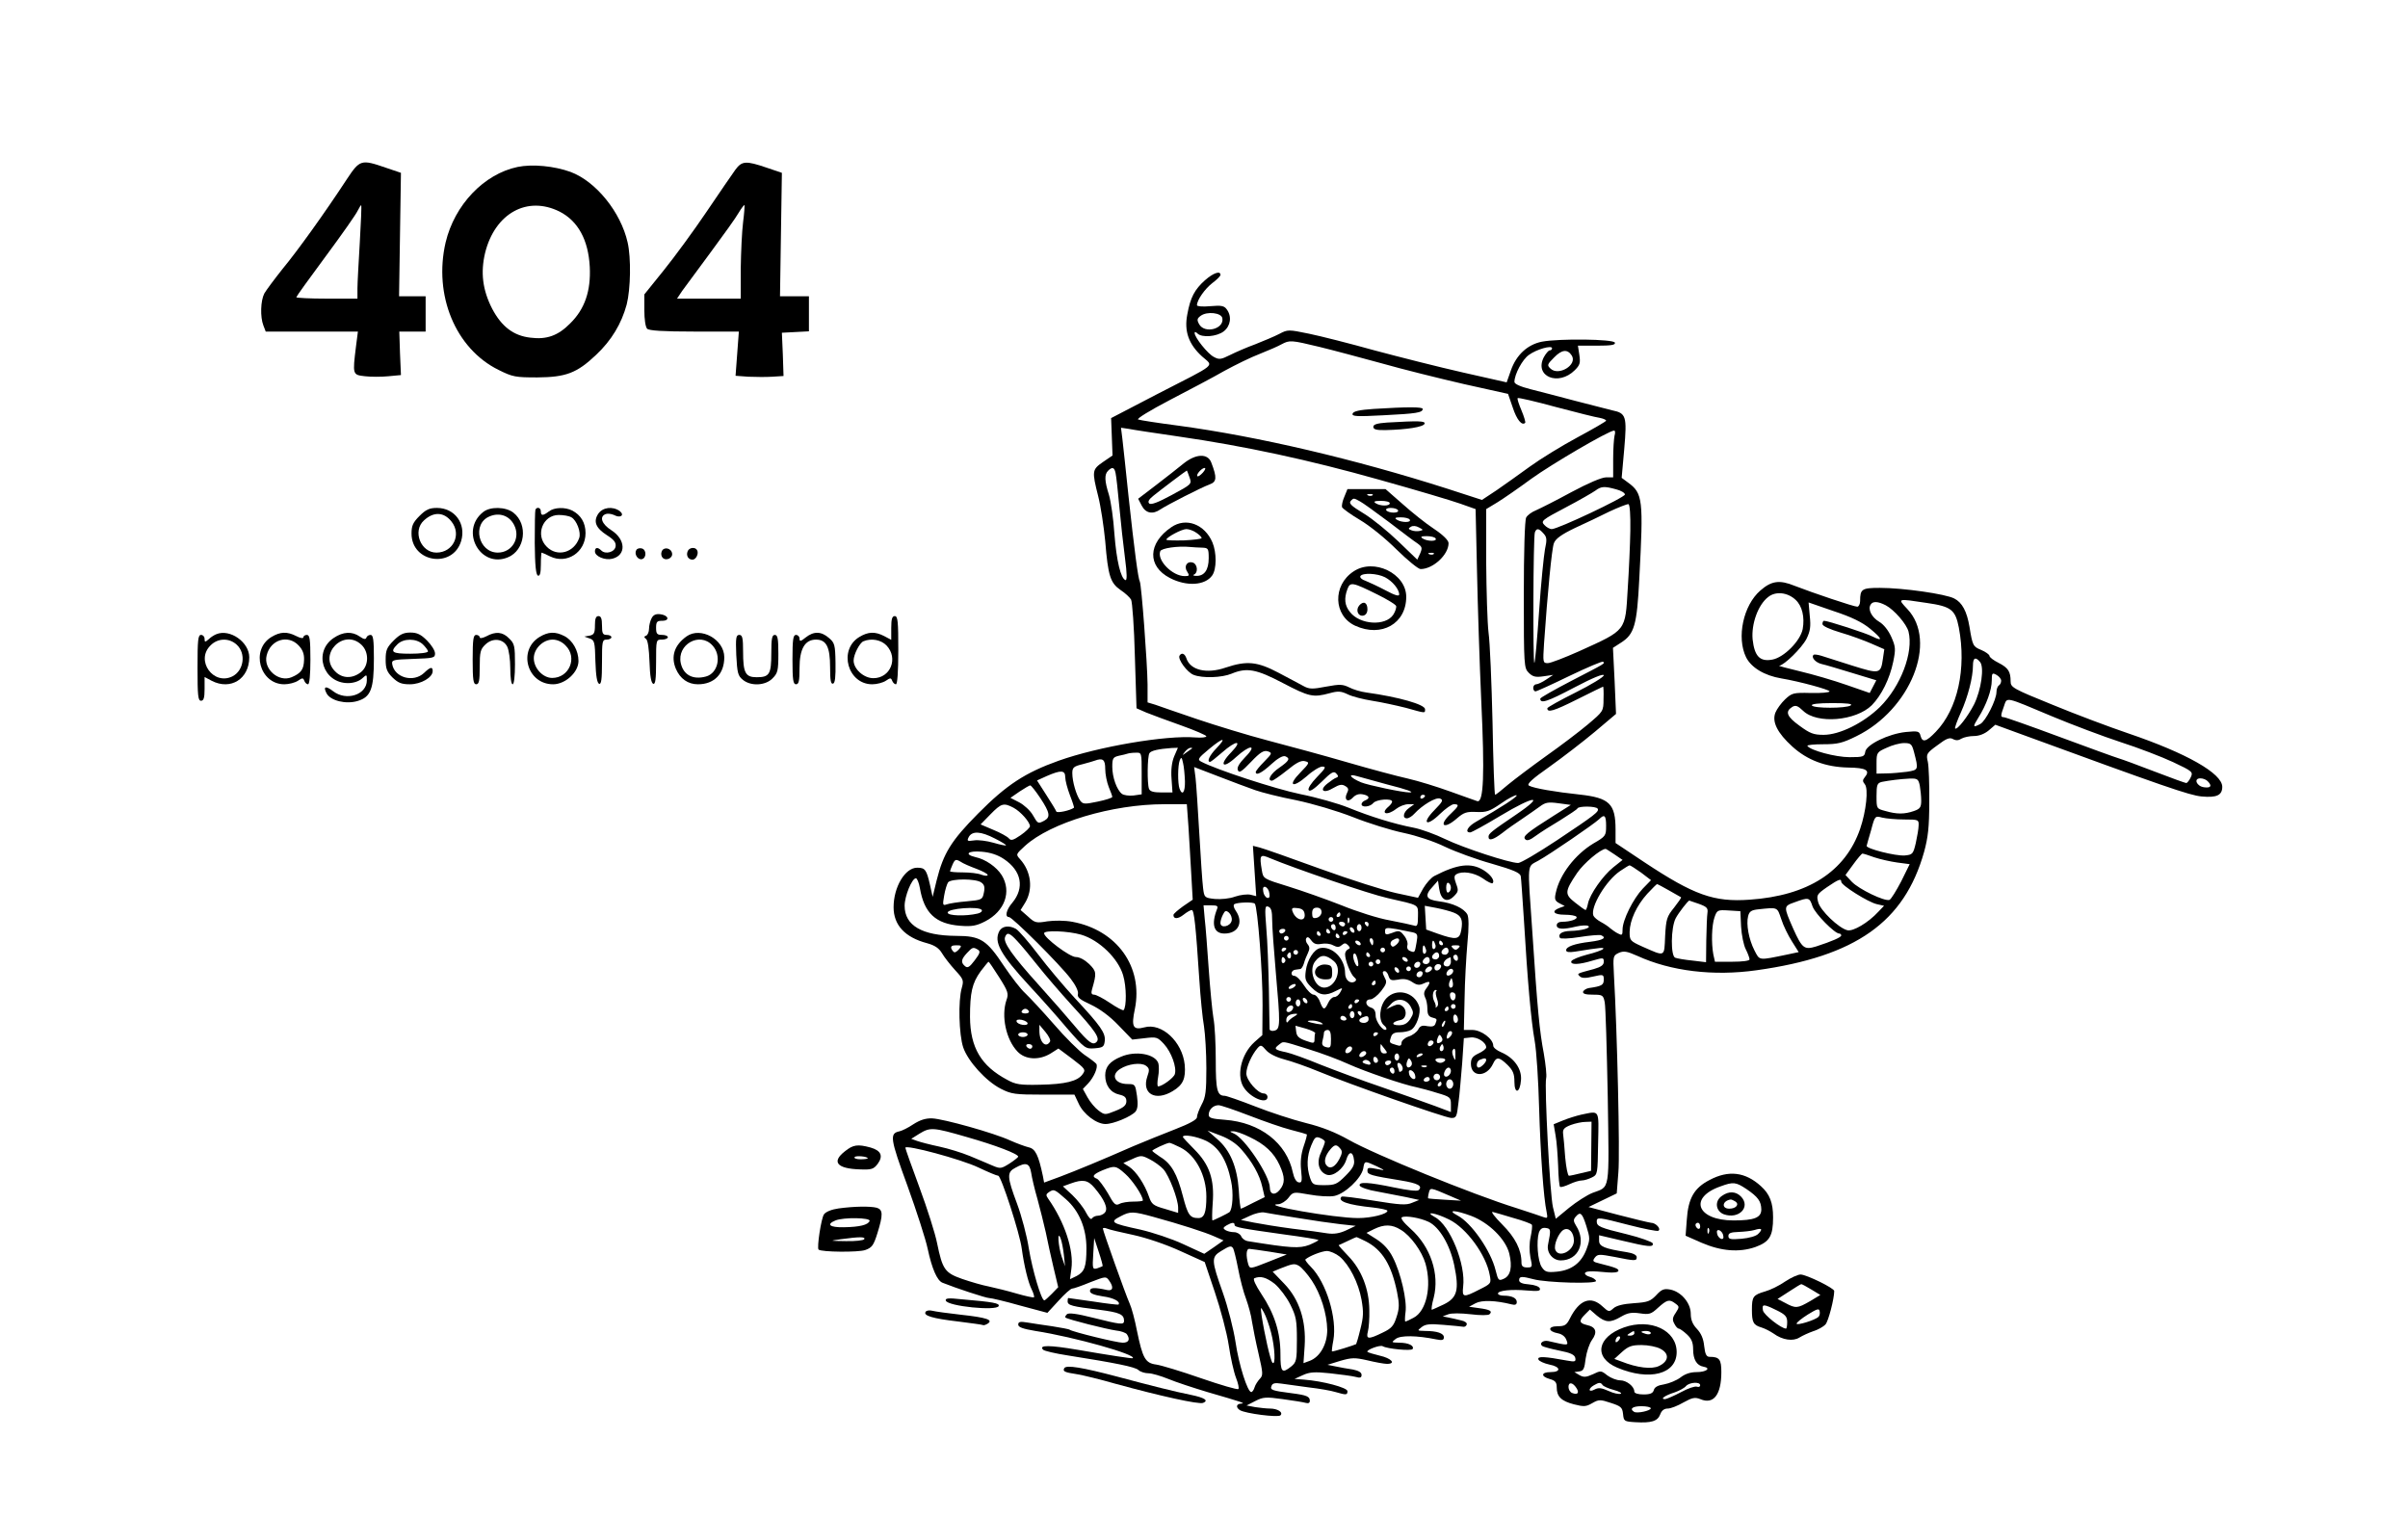 <?xml version="1.0" standalone="no"?>
<!DOCTYPE svg PUBLIC "-//W3C//DTD SVG 20010904//EN"
 "http://www.w3.org/TR/2001/REC-SVG-20010904/DTD/svg10.dtd">
<svg version="1.0" xmlns="http://www.w3.org/2000/svg"
 width="1024pt" height="645pt" viewBox="0 0 1024 645"
 preserveAspectRatio="xMidYMid meet">

<g transform="translate(0,645) scale(0.1,-0.1)"
fill="#000000" stroke="none">
<path d="M1475 5688 c-95 -145 -210 -305 -273 -381 -35 -44 -70 -91 -78 -105
-16 -31 -18 -100 -4 -136 l10 -26 196 0 196 0 -8 -62 c-15 -122 -15 -122 38
-128 25 -3 70 -3 100 0 l53 5 -4 93 -3 92 56 0 56 0 0 75 0 75 -56 0 -57 0 4
263 4 262 -65 22 c-104 36 -110 34 -165 -49z m55 -269 c-5 -85 -10 -173 -10
-196 l0 -43 -130 0 c-71 0 -130 3 -130 6 0 3 56 81 125 174 69 93 130 180 136
194 7 14 14 25 15 23 2 -2 -1 -73 -6 -158z"/>
<path d="M3127 5728 c-13 -18 -68 -98 -122 -178 -54 -80 -136 -192 -182 -249
l-83 -103 0 -67 c0 -39 5 -72 12 -79 8 -8 67 -12 201 -12 l189 0 -7 -94 -7
-94 54 -4 c29 -1 75 -2 102 0 l48 3 -3 92 -4 92 58 3 57 3 0 74 0 75 -61 0
-62 0 4 263 4 262 -65 22 c-88 30 -105 29 -133 -9z m33 -223 c-5 -39 -9 -127
-10 -197 l0 -128 -136 0 -135 0 22 33 c13 17 67 91 121 164 54 73 108 148 119
168 12 20 23 34 25 33 1 -2 -1 -35 -6 -73z"/>
<path d="M2201 5740 c-143 -30 -268 -161 -306 -321 -52 -224 42 -452 225 -542
60 -30 72 -32 165 -32 121 1 168 18 250 96 66 62 108 133 130 214 17 67 19
199 4 264 -29 129 -135 260 -243 300 -69 25 -162 34 -225 21z m179 -190 c78
-40 122 -120 128 -235 5 -102 -21 -179 -83 -240 -51 -52 -100 -70 -169 -61
-72 8 -123 47 -163 123 -41 80 -50 154 -30 238 42 168 179 244 317 175z"/>
<path d="M5125 5259 c-45 -40 -63 -74 -76 -146 -14 -72 6 -127 63 -179 49 -44
70 -26 -191 -160 l-196 -102 3 -79 3 -80 -41 -28 c-46 -32 -47 -38 -20 -145
11 -43 24 -130 30 -192 12 -148 22 -177 65 -207 20 -13 40 -32 45 -41 5 -10
13 -118 16 -240 l7 -222 41 -18 c23 -9 89 -34 149 -55 59 -21 107 -42 107 -46
0 -5 -21 -7 -47 -5 -125 10 -412 -39 -581 -99 -143 -51 -222 -103 -342 -224
-115 -116 -148 -169 -177 -285 l-17 -70 -11 50 c-15 66 -21 74 -55 74 -51 0
-100 -82 -100 -168 0 -76 48 -128 142 -153 33 -9 51 -21 64 -43 10 -17 35 -49
56 -72 35 -38 37 -43 28 -75 -16 -54 -12 -199 6 -253 20 -59 97 -144 160 -176
45 -23 60 -25 181 -25 l132 0 18 -38 c20 -45 76 -87 114 -87 34 0 110 32 128
53 9 12 11 31 6 67 -7 48 -8 50 -39 50 -55 0 -74 38 -33 64 34 22 89 29 110
14 15 -11 16 -18 6 -46 -25 -73 34 -107 108 -62 44 26 56 54 51 112 -10 98
-98 180 -172 159 -48 -13 -56 3 -40 78 36 179 -76 336 -266 371 -32 6 -76 6
-106 2 -47 -8 -53 -7 -82 20 l-32 28 20 32 c34 57 25 132 -22 184 -19 21 -18
21 21 57 109 99 371 177 592 177 l96 0 7 -97 c3 -54 9 -145 12 -203 l6 -106
-41 -28 c-22 -16 -41 -32 -41 -37 0 -18 19 -18 43 1 14 11 29 20 35 20 10 0
17 -66 32 -295 5 -77 14 -167 20 -200 5 -33 10 -113 10 -178 0 -98 -3 -123
-20 -154 -11 -21 -20 -45 -20 -54 0 -10 -30 -27 -92 -51 -51 -20 -131 -52
-178 -72 -139 -61 -241 -103 -312 -130 l-68 -25 -5 27 c-19 90 -32 117 -61
123 -16 4 -51 17 -78 29 -69 32 -284 92 -332 94 -28 1 -52 -7 -80 -25 -22 -15
-49 -28 -59 -30 -43 -9 -40 -30 34 -232 39 -108 78 -229 86 -268 18 -84 40
-135 63 -144 57 -23 185 -65 198 -65 9 0 69 -14 132 -32 l116 -31 47 51 c26
29 52 52 58 52 6 0 41 12 77 27 65 25 67 26 80 8 21 -29 17 -46 -8 -41 -54 12
-73 11 -73 -4 0 -10 16 -17 55 -23 46 -6 77 -23 66 -35 -2 -1 -50 4 -106 13
-57 8 -105 15 -107 15 -2 0 -3 -6 -3 -14 0 -17 18 -22 135 -36 85 -11 105 -19
105 -47 0 -18 -15 -16 -131 13 -71 18 -105 22 -112 15 -6 -6 -9 -12 -6 -14 9
-8 177 -50 214 -55 22 -2 43 -10 47 -16 15 -22 8 -36 -18 -36 -24 0 -209 45
-225 55 -3 3 -38 9 -75 15 -38 5 -86 13 -106 16 -30 5 -38 3 -38 -9 0 -11 19
-18 73 -27 167 -26 432 -101 414 -116 -3 -2 -96 12 -235 36 -118 20 -167 21
-146 0 5 -5 52 -16 104 -24 209 -33 286 -49 301 -62 8 -8 28 -14 43 -14 14 0
52 -11 84 -24 31 -13 107 -38 167 -56 148 -43 164 -48 143 -49 -21 -1 -24 -16
-5 -28 23 -14 161 -32 172 -22 13 13 -12 29 -45 29 -14 0 -42 3 -62 6 l-37 7
37 19 c33 17 45 18 117 8 44 -6 88 -13 98 -16 11 -3 17 0 17 9 0 18 -13 24
-76 32 -85 11 -94 14 -87 31 4 12 15 14 42 10 20 -3 72 -10 116 -16 44 -5 96
-14 115 -20 45 -13 50 -13 50 4 0 15 -105 43 -185 49 l-40 3 35 16 c28 13 50
15 115 8 44 -5 92 -11 108 -15 21 -6 27 -4 27 8 0 11 -13 18 -37 23 -21 3 -54
9 -73 13 l-35 7 55 17 c49 14 62 14 115 2 33 -8 71 -15 83 -15 40 0 19 24 -31
35 -25 6 -48 13 -52 16 -7 8 54 31 65 24 18 -11 121 -21 127 -12 8 14 -17 27
-57 27 -34 1 -34 1 -15 16 20 16 90 15 173 -2 25 -5 32 -3 32 9 0 17 -29 27
-80 27 -34 1 -34 1 -15 16 16 13 35 15 92 10 40 -3 77 -7 84 -8 6 -2 14 2 16
9 3 7 -8 15 -24 18 -15 4 -39 9 -53 12 l-25 5 24 9 c13 5 52 5 95 0 40 -5 75
-5 80 0 14 13 2 20 -45 26 l-42 6 28 15 c27 14 85 12 153 -5 15 -4 22 -1 22
10 0 17 -21 27 -56 27 -13 0 -24 4 -24 9 0 13 57 19 124 13 47 -4 58 -2 54 9
-3 8 -22 15 -46 17 -29 2 -42 8 -42 18 0 17 12 17 61 4 55 -15 271 -21 266 -7
-2 6 -14 14 -26 17 -12 3 -22 10 -21 15 1 10 26 11 97 4 23 -2 43 0 45 6 3 9
-12 15 -80 32 -29 7 -31 10 -20 25 12 15 19 15 83 3 89 -18 95 -18 95 -1 0 9
-16 17 -42 21 -95 15 -118 24 -118 49 l0 23 98 -23 c112 -27 135 -29 130 -11
-3 6 -52 24 -109 38 -116 28 -129 34 -129 55 0 19 8 18 139 -16 62 -16 118
-27 123 -24 13 8 -11 34 -31 34 -9 1 -72 16 -141 34 l-125 33 60 29 60 29 7
90 c7 78 -5 599 -19 841 -4 78 -4 80 21 92 21 9 34 7 79 -13 142 -65 323 -87
507 -61 422 59 628 205 712 503 17 62 22 106 22 213 1 74 -2 151 -6 170 -8 33
-6 37 41 71 38 29 52 34 66 26 13 -7 24 -6 36 2 11 6 34 11 53 11 22 0 45 9
63 24 l28 24 90 -33 c631 -231 735 -267 787 -272 64 -6 88 5 88 41 0 57 -152
143 -399 227 -80 27 -226 82 -323 122 -168 68 -178 74 -178 99 0 42 -10 58
-51 79 -22 11 -39 24 -39 30 0 5 -16 17 -35 25 -35 14 -37 19 -50 99 -11 65
-31 103 -65 120 -37 19 -216 45 -316 45 -77 0 -84 -5 -84 -56 0 -13 -6 -24
-12 -24 -15 0 -190 59 -267 89 -64 26 -98 21 -145 -20 -73 -63 -102 -200 -61
-284 22 -44 78 -78 150 -90 78 -13 205 -48 205 -55 0 -5 -36 -8 -79 -7 -75 2
-81 0 -110 -27 -16 -15 -35 -41 -41 -56 -16 -39 8 -87 72 -145 64 -58 142 -87
237 -89 77 -1 95 -12 71 -41 -10 -12 -10 -18 0 -30 16 -19 6 -114 -20 -190
-63 -182 -222 -284 -470 -301 -152 -11 -237 20 -447 159 l-123 82 0 57 c0 110
-26 135 -152 149 -104 11 -197 27 -216 38 -11 6 11 27 88 81 56 40 143 107
192 148 l90 76 -6 140 -7 141 34 22 c57 36 68 74 78 272 18 338 15 363 -48
409 l-27 20 11 123 c12 139 8 152 -51 164 -17 4 -87 22 -156 40 -69 18 -155
41 -192 50 -43 11 -68 22 -68 31 0 32 34 96 62 115 33 24 98 42 98 28 0 -5 -4
-9 -10 -9 -5 0 -16 -13 -25 -29 -42 -82 62 -125 132 -55 22 22 24 31 19 65
l-6 39 81 0 c60 0 80 3 76 13 -5 15 -236 18 -310 4 -61 -12 -109 -56 -132
-122 l-18 -51 -186 42 c-102 23 -271 66 -376 94 -104 29 -230 61 -279 71 -87
18 -90 18 -126 -1 -21 -11 -67 -30 -102 -44 -36 -13 -84 -34 -108 -46 -38 -19
-46 -20 -68 -8 -26 13 -82 83 -82 102 0 6 5 5 12 -2 19 -19 82 -14 112 9 29
23 35 63 13 93 -11 16 -24 18 -70 14 -32 -3 -57 -1 -57 4 0 22 33 69 65 94 19
14 35 30 35 35 0 19 -31 8 -65 -22z m73 -162 c9 -46 -76 -68 -99 -25 -10 18
-8 24 7 35 27 20 88 13 92 -10z m412 -122 c58 -14 177 -46 265 -70 88 -25 245
-64 349 -88 l189 -42 20 -58 c17 -52 39 -79 53 -65 2 3 -5 27 -16 53 -11 26
-19 50 -16 52 2 3 75 -14 163 -38 87 -23 170 -44 186 -46 15 -3 27 -8 27 -12
0 -3 -55 -35 -122 -71 -67 -36 -158 -92 -202 -124 -45 -33 -109 -78 -142 -101
l-62 -41 -148 48 c-391 125 -803 222 -1144 268 -85 11 -162 23 -170 26 -8 3
49 38 135 83 83 43 187 98 232 124 46 25 113 58 150 72 38 15 79 33 93 41 34
18 40 18 160 -11z m1074 -37 c25 -40 -57 -89 -91 -55 -15 14 -13 18 16 47 33
34 57 36 75 8z m-1674 -344 c284 -41 557 -100 855 -184 154 -43 309 -89 345
-102 l65 -23 6 -265 c3 -146 11 -393 18 -549 15 -317 10 -436 -17 -428 -10 3
-61 22 -115 41 -55 20 -136 45 -180 55 -45 10 -161 41 -257 69 -96 28 -247 69
-335 92 -88 23 -225 65 -305 92 -80 27 -160 55 -177 61 l-33 10 0 76 c-1 93
-26 426 -33 438 -7 12 -23 132 -48 363 -11 107 -23 217 -26 243 l-6 48 34 -5
c19 -4 113 -18 209 -32z m1856 4 c-3 -13 -6 -58 -6 -100 l0 -78 -30 0 c-19 0
-77 -25 -148 -63 -64 -35 -132 -69 -150 -77 -18 -7 -37 -21 -42 -31 -6 -10
-10 -149 -10 -328 0 -303 1 -312 21 -332 17 -17 29 -20 63 -15 l41 6 -30 -20
c-16 -11 -36 -20 -42 -20 -7 0 -13 -7 -13 -15 0 -8 4 -15 10 -15 5 0 71 30
145 66 75 36 139 63 142 60 8 -8 15 -4 -134 -81 -73 -38 -133 -72 -133 -76 0
-23 30 -13 144 47 78 41 126 61 126 52 0 -7 -54 -40 -120 -73 -66 -33 -120
-63 -120 -67 0 -20 27 -12 125 37 60 30 111 55 112 55 2 0 3 -24 2 -52 0 -53
-1 -53 -67 -109 -37 -31 -116 -91 -177 -134 -60 -43 -133 -98 -161 -121 -28
-24 -53 -44 -56 -44 -3 0 -8 138 -11 308 -4 169 -11 341 -17 382 -5 41 -9 176
-10 300 l0 225 48 29 c26 16 91 61 144 100 86 62 328 204 352 205 4 1 6 -9 2
-21z m-2122 -160 c3 -13 10 -77 16 -143 6 -66 17 -164 24 -218 9 -68 9 -96 2
-94 -20 7 -38 82 -47 197 -4 63 -15 138 -23 165 -19 60 -20 87 -4 103 18 18
27 15 32 -10z m2129 -69 c20 -5 37 -15 37 -22 -1 -13 -285 -147 -311 -147 -9
0 -23 8 -32 18 -15 16 -10 21 91 74 59 31 116 64 127 72 24 18 38 19 88 5z
m60 -175 c-1 -60 -6 -171 -11 -247 -11 -183 -3 -174 -208 -267 -61 -27 -120
-50 -132 -50 -21 0 -21 3 -16 83 15 216 33 404 42 427 7 19 32 37 88 64 44 20
111 52 149 71 39 18 75 32 80 31 6 -2 9 -46 8 -112z m-369 -13 c14 -15 15 -26
6 -67 -5 -27 -17 -145 -25 -263 -8 -118 -17 -217 -20 -220 -7 -7 -5 536 2 555
7 19 17 18 37 -5z m1072 -282 c28 -26 39 -74 30 -124 -10 -51 -80 -121 -129
-130 -53 -10 -76 14 -84 86 -6 65 23 147 66 180 32 26 83 20 117 -12z m557
-13 c105 -15 122 -29 137 -105 33 -174 -5 -347 -98 -443 -41 -43 -57 -47 -65
-17 -5 20 -11 21 -63 16 -74 -8 -168 -54 -172 -84 -3 -21 -9 -23 -67 -23 -59
0 -167 29 -179 48 -2 4 28 7 68 7 61 0 81 5 140 34 231 113 347 404 217 541
-43 46 -44 45 82 26z m-240 -110 c51 -42 56 -56 10 -33 -26 14 -190 67 -206
67 -4 0 -7 -6 -7 -14 0 -8 30 -22 77 -36 42 -12 101 -34 131 -47 l55 -24 -6
-41 c-9 -64 -14 -65 -129 -29 -57 18 -116 37 -132 42 -16 5 -31 7 -34 4 -11
-11 9 -33 35 -39 15 -3 74 -21 130 -38 l102 -31 -14 -27 -14 -27 -98 34 c-54
19 -143 45 -198 58 -55 13 -95 24 -89 24 21 2 95 74 116 114 16 33 19 52 14
98 l-5 57 107 -37 c76 -25 121 -47 155 -75z m66 100 c36 -19 89 -80 97 -112
22 -88 -33 -233 -122 -321 -70 -68 -171 -118 -239 -118 -43 0 -58 6 -103 39
-54 39 -62 60 -30 80 14 8 23 5 46 -17 59 -57 224 -43 292 24 41 42 76 112 91
185 11 54 10 64 -8 105 -13 29 -33 54 -52 65 -32 19 -49 53 -36 73 9 15 31 14
64 -3z m401 -241 c19 -22 5 -119 -25 -180 -26 -51 -72 -111 -81 -103 -2 3 9
34 25 69 30 67 51 149 51 199 0 33 11 38 30 15z m90 -80 c0 -7 -4 -17 -10 -20
-5 -3 -10 -16 -10 -28 0 -33 -46 -124 -69 -136 -32 -17 -33 -13 -8 27 34 54
57 118 57 158 0 32 2 34 20 24 11 -6 20 -17 20 -25z m218 -152 c84 -35 214
-84 290 -109 75 -24 176 -63 223 -85 83 -39 86 -42 75 -65 -6 -13 -15 -24 -19
-24 -4 0 -65 22 -135 49 -70 27 -138 52 -152 56 -14 4 -127 45 -251 91 -124
46 -231 84 -238 84 -14 0 -14 6 1 47 14 40 1 42 206 -44z m-858 47 c-20 -13
-157 -13 -165 0 -4 6 27 10 87 10 64 0 88 -3 78 -10z m-2698 -183 c-29 -30
-41 -57 -26 -57 3 0 26 18 51 40 60 53 90 54 39 1 -54 -55 -37 -74 20 -21 59
54 93 55 40 1 -26 -27 -37 -45 -32 -56 5 -14 16 -7 56 35 39 41 54 50 71 45
20 -7 19 -9 -15 -44 -20 -20 -36 -40 -36 -44 0 -17 26 -4 66 33 27 25 49 37
59 34 23 -9 18 -19 -25 -49 -37 -25 -53 -55 -31 -55 5 0 34 20 64 44 40 33 60
43 76 39 21 -5 20 -8 -19 -48 -56 -57 -34 -69 27 -16 25 23 55 41 66 41 18 0
14 -7 -22 -44 -26 -27 -40 -49 -36 -56 5 -8 23 4 56 36 40 40 51 46 61 35 10
-10 10 -15 1 -18 -7 -2 -24 -14 -38 -25 -37 -29 -17 -45 25 -19 26 15 37 17
51 8 14 -8 15 -15 7 -30 -14 -28 4 -42 25 -19 12 13 26 17 42 14 28 -5 33 -17
10 -26 -8 -3 -15 -10 -15 -16 0 -15 36 -12 50 5 13 16 80 21 80 6 0 -5 -7 -14
-15 -21 -37 -31 -6 -40 32 -10 14 11 37 20 52 20 l25 0 -22 -16 c-24 -17 -30
-44 -9 -44 8 0 22 9 31 19 34 37 92 72 110 65 15 -6 11 -13 -24 -49 -57 -58
-34 -73 24 -16 23 22 49 41 59 41 24 0 21 -8 -13 -40 -55 -51 -31 -70 26 -20
29 25 41 29 83 27 42 -2 56 3 104 36 31 22 61 37 66 35 10 -3 -71 -55 -171
-112 -36 -20 -51 -46 -26 -46 6 0 64 32 129 71 143 86 193 91 68 6 -109 -74
-119 -82 -119 -96 0 -18 20 -13 59 17 20 16 57 42 83 59 26 18 60 41 76 53 24
18 36 20 80 14 l52 -7 -73 -46 c-114 -72 -133 -88 -121 -100 7 -8 20 -4 44 14
19 14 66 44 105 67 38 24 72 46 73 50 5 11 80 10 86 -1 8 -12 -12 -27 -174
-135 -80 -53 -153 -96 -164 -96 -37 0 -232 64 -309 101 -43 21 -104 43 -135
49 -84 16 -186 48 -277 85 -44 18 -136 44 -206 58 -106 22 -357 104 -421 138
-17 9 -13 15 34 54 60 50 77 51 30 2z m2967 -14 c20 -77 20 -77 -29 -85 -25
-3 -64 -7 -87 -7 l-43 -1 0 45 c0 44 2 47 43 65 23 11 56 20 74 20 29 0 33 -4
42 -37z m-3146 -20 c-10 -25 -14 -57 -11 -95 l4 -58 -47 0 c-33 0 -49 4 -53
16 -8 22 -7 137 2 151 7 11 39 18 94 22 l27 1 -16 -37z m76 34 c-2 -1 -13 -9
-24 -17 -19 -14 -19 -14 -6 3 7 9 18 17 24 17 6 0 8 -1 6 -3z m-214 -106 l0
-89 -35 -5 c-19 -2 -41 1 -49 7 -22 17 -41 71 -41 115 0 36 3 41 28 47 15 3
32 7 37 9 6 2 21 4 35 4 25 1 25 0 25 -88z m184 -33 c1 -47 -11 -64 -23 -32
-8 22 -8 98 1 121 6 15 9 13 14 -12 4 -16 7 -51 8 -77z m-339 52 c0 -22 7 -57
15 -77 8 -19 15 -38 15 -42 0 -4 -28 -13 -62 -20 -57 -12 -63 -11 -75 5 -16
23 -33 80 -33 116 0 24 6 29 43 38 23 6 47 13 52 15 35 13 45 5 45 -35z m637
-90 c28 -10 107 -30 175 -43 71 -15 173 -45 242 -72 65 -26 162 -56 215 -67
56 -12 129 -36 176 -59 44 -21 134 -54 199 -72 94 -27 120 -39 123 -53 2 -11
7 -91 13 -179 16 -270 31 -436 46 -520 8 -44 16 -172 19 -285 6 -199 19 -385
32 -444 5 -26 4 -28 -13 -22 -10 4 -62 21 -114 38 -187 58 -606 229 -715 291
-55 31 -112 54 -181 71 -56 14 -154 46 -217 71 -64 25 -122 45 -129 45 -32 0
-38 24 -38 150 0 70 -4 151 -10 181 -5 30 -14 124 -20 209 -6 85 -13 181 -17
213 l-5 57 32 0 c27 0 31 -3 25 -17 -25 -65 -13 -103 32 -103 59 0 82 48 48
97 -9 13 -11 24 -6 28 14 8 80 10 87 2 12 -12 34 -301 33 -431 l-1 -128 -33
-29 c-59 -53 -80 -150 -42 -199 32 -43 97 -66 97 -35 0 8 -7 15 -16 15 -25 0
-74 56 -74 85 0 28 23 79 47 107 14 16 17 15 37 -8 13 -15 43 -30 77 -39 31
-8 97 -31 145 -51 133 -55 535 -196 564 -198 23 -1 25 3 32 64 5 36 11 112 16
170 l7 105 28 3 c29 4 67 -21 67 -42 0 -6 -15 -18 -33 -26 -25 -12 -32 -21
-32 -44 0 -58 67 -58 94 0 14 31 26 30 62 -5 23 -23 29 -38 29 -71 0 -55 24
-49 28 7 4 48 -30 95 -84 118 -19 8 -34 20 -34 28 0 29 -51 67 -89 67 l-36 0
3 132 c1 73 7 179 12 236 7 70 6 110 0 123 -15 27 -63 49 -121 56 -56 7 -63
24 -26 63 l22 25 5 -34 c7 -48 33 -62 62 -33 20 20 21 25 10 54 -9 25 -9 34 1
40 24 15 75 8 112 -17 20 -15 40 -24 42 -21 11 11 -8 37 -39 56 -53 32 -109
26 -208 -25 -14 -7 -35 -31 -48 -53 l-22 -40 -93 20 c-50 11 -195 57 -322 103
-126 46 -243 87 -259 91 l-28 7 7 -107 7 -107 -24 6 c-13 3 -43 0 -66 -8 -24
-9 -60 -12 -86 -10 -44 5 -45 6 -50 47 -3 22 -10 127 -16 231 -6 105 -13 211
-16 237 l-6 46 104 -40 c57 -22 126 -48 155 -58z m-807 55 c0 -14 9 -48 20
-77 11 -28 19 -53 17 -53 -16 -12 -72 -24 -75 -16 -2 6 -21 37 -43 71 l-39 61
42 19 c60 26 78 25 78 -5z m1369 -31 c87 -22 119 -34 95 -34 -30 0 -177 31
-206 43 -48 20 -59 39 -16 26 18 -5 75 -21 127 -35z m2265 -5 c3 -17 6 -46 6
-64 0 -28 -5 -35 -31 -44 -40 -14 -73 -14 -121 0 -38 10 -38 10 -38 64 0 48 3
55 23 60 31 6 76 12 118 14 33 1 37 -2 43 -30z m1224 19 c20 -20 14 -30 -15
-26 -32 4 -46 38 -16 38 11 0 24 -5 31 -12z m-4964 -72 c41 -62 44 -81 17 -96
-27 -14 -27 -14 -49 24 -11 19 -37 43 -58 54 l-37 19 39 27 c21 14 42 26 45
26 4 0 23 -24 43 -54z m1636 10 c0 -3 -4 -8 -10 -11 -5 -3 -10 -1 -10 4 0 6 5
11 10 11 6 0 10 -2 10 -4z m-1750 -51 c30 -16 70 -61 70 -79 -1 -6 -18 -23
-40 -38 -32 -22 -41 -24 -50 -13 -6 7 -36 24 -66 36 l-54 23 42 43 c46 47 56
50 98 28z m2520 -78 c0 -41 -2 -44 -54 -74 -78 -47 -144 -133 -160 -210 -6
-26 -4 -34 15 -44 l23 -12 -22 -8 c-37 -14 -25 -29 22 -29 25 0 47 -4 50 -9 6
-10 -26 -21 -61 -21 -14 0 -23 -6 -23 -15 0 -17 26 -19 84 -5 22 5 45 6 50 2
14 -8 -28 -20 -76 -21 -36 -1 -54 -13 -44 -30 3 -4 40 -3 83 4 43 7 84 10 91
8 26 -11 10 -21 -45 -28 -68 -8 -103 -21 -103 -36 0 -8 12 -10 38 -6 111 18
126 19 119 11 -5 -5 -36 -16 -69 -24 -34 -9 -63 -21 -66 -28 -5 -16 32 -15 91
3 45 13 47 13 47 -5 0 -14 -11 -22 -42 -31 -75 -20 -72 -19 -60 -31 8 -8 24
-9 57 -1 43 10 45 9 45 -13 0 -23 -8 -28 -64 -36 -11 -2 -21 -9 -24 -15 -2 -9
10 -13 41 -13 42 0 45 -2 51 -32 4 -18 9 -200 13 -403 6 -411 11 -379 -65
-408 -23 -9 -68 -38 -99 -63 l-57 -47 -12 49 c-13 53 -37 516 -29 549 3 11 -2
58 -10 105 -18 94 -27 186 -49 520 -21 301 -23 272 26 300 49 27 237 156 258
176 23 23 30 17 30 -29z m1268 28 c60 0 62 -1 61 -25 0 -14 -6 -47 -12 -75
-11 -47 -14 -50 -47 -53 -39 -3 -165 29 -162 41 1 4 9 34 19 67 16 61 17 61
47 53 17 -4 59 -8 94 -8z m-3867 -81 c28 -14 49 -27 47 -29 -2 -2 -26 3 -53
11 -28 8 -65 13 -83 10 -29 -4 -31 -3 -22 15 15 26 51 24 111 -7z m2634 -67
l35 -24 -39 -31 c-45 -36 -100 -115 -108 -154 -3 -16 -8 -28 -10 -28 -3 0 -23
14 -44 31 -46 36 -46 47 8 127 28 41 99 101 121 102 2 0 19 -11 37 -23z
m-2596 -20 c75 -50 89 -122 36 -186 -26 -30 -33 -61 -14 -61 14 0 218 -203
262 -262 21 -27 34 -54 31 -65 -4 -14 8 -24 54 -45 38 -18 81 -49 118 -88 l59
-61 53 6 c50 6 54 5 82 -25 31 -34 55 -99 46 -128 -5 -16 -54 -52 -71 -52 -4
0 -4 18 0 40 4 21 4 48 1 58 -13 40 -97 55 -159 28 -47 -19 -67 -43 -67 -79 0
-43 23 -74 60 -82 22 -5 30 -12 30 -28 0 -17 -11 -27 -46 -41 -45 -18 -46 -18
-72 1 -15 11 -36 36 -47 56 l-20 36 22 23 c26 28 44 71 35 84 -4 5 -26 22 -50
38 -23 16 -82 74 -130 130 -48 55 -103 114 -122 132 -19 17 -59 69 -90 115
-74 112 -100 129 -204 129 -145 1 -219 44 -219 128 0 41 31 117 48 117 5 0 13
-19 17 -42 18 -106 67 -152 171 -160 51 -4 70 0 107 19 83 43 113 126 70 196
-22 35 -69 68 -112 77 -50 12 -31 28 26 23 37 -3 68 -13 95 -31z m3702 7 c24
-8 68 -18 97 -22 l53 -7 -36 -73 c-21 -40 -43 -76 -50 -79 -21 -7 -129 45
-160 77 l-27 29 33 45 c18 25 36 46 39 46 4 0 27 -7 51 -16z m-2569 -4 c103
-43 421 -152 498 -169 140 -32 130 -26 130 -77 0 -39 -3 -45 -17 -40 -10 3
-56 13 -103 22 -47 8 -139 37 -205 64 -66 26 -168 62 -226 80 -107 33 -107 33
-113 69 -11 66 -8 70 36 51z m-1249 -45 c26 -10 47 -21 47 -26 0 -5 -12 -4
-26 1 -14 6 -50 10 -80 10 -30 0 -54 2 -54 5 0 2 5 15 11 29 10 22 14 23 33
12 11 -8 42 -21 69 -31z m2826 -16 l42 -32 -35 -36 c-40 -42 -86 -133 -86
-174 0 -24 -2 -26 -19 -17 -11 5 -25 16 -33 22 -7 7 -25 19 -40 27 -15 8 -29
20 -32 27 -14 36 54 150 114 190 19 13 37 24 40 24 3 0 25 -14 49 -31z m-2806
-42 c13 -9 16 -20 11 -43 -6 -30 -8 -31 -72 -37 -37 -3 -75 -9 -86 -13 -17 -6
-18 -3 -11 37 4 24 12 50 17 57 14 16 119 16 141 -1z m3657 3 c0 -15 115 -87
151 -95 l31 -7 -24 -25 c-43 -47 -108 -85 -132 -79 -37 9 -115 84 -124 119 -8
30 -6 34 37 64 50 34 61 38 61 23z m-1660 -25 c0 -8 -4 -17 -10 -20 -6 -4 -10
5 -10 20 0 15 4 24 10 20 6 -3 10 -12 10 -20z m928 -12 c26 -15 49 -28 51 -29
1 -2 -12 -21 -30 -44 -31 -38 -34 -49 -38 -121 -4 -91 2 -88 -98 -44 -51 23
-53 26 -53 62 1 49 29 111 75 162 21 22 39 41 42 41 2 0 25 -12 51 -27z
m-1700 -12 c3 -16 -1 -22 -10 -19 -7 3 -15 15 -16 27 -3 16 1 22 10 19 7 -3
15 -15 16 -27z m2310 -56 c12 -32 94 -115 113 -115 5 0 9 -4 9 -8 0 -8 -39
-25 -107 -47 -50 -15 -59 -9 -97 75 -42 96 -42 96 6 113 60 22 63 21 76 -18z
m-483 11 c33 -12 39 -18 36 -38 -2 -13 -4 -65 -5 -117 l-1 -93 -58 7 c-32 3
-65 9 -73 12 -20 7 -19 128 2 168 12 23 53 76 58 75 1 0 19 -7 41 -14z m-1815
-70 c0 -28 7 -125 15 -216 20 -226 20 -246 -5 -253 -11 -3 -20 0 -21 6 0 7 -2
84 -3 172 -2 88 -6 204 -11 258 -7 88 -6 97 9 91 12 -5 16 -19 16 -58z m772
33 c33 -13 40 -31 32 -75 -7 -40 -22 -42 -99 -15 l-50 18 -3 50 -3 51 48 -9
c26 -5 60 -14 75 -20z m-2007 11 c3 -5 -4 -12 -17 -15 -50 -12 -128 -10 -128
4 0 18 135 28 145 11z m1373 -17 c5 -36 -37 -28 -51 10 -6 15 -2 18 21 15 19
-2 28 -9 30 -25z m72 8 c0 -10 -9 -21 -20 -24 -16 -4 -20 0 -20 19 0 17 6 24
20 24 13 0 20 -7 20 -19z m1955 -30 c8 -26 29 -69 45 -94 l29 -46 -47 -10
c-126 -26 -118 -27 -141 17 -24 47 -36 111 -27 146 5 20 14 26 44 29 84 9 79
10 97 -42z m-2337 -5 c-4 -26 -48 -36 -48 -11 0 9 5 25 11 36 8 17 13 18 25 8
8 -7 14 -22 12 -33z m2166 -26 c2 -36 11 -80 20 -97 9 -18 16 -37 16 -43 0 -6
-29 -10 -74 -10 l-73 0 -7 31 c-9 49 -7 123 5 158 11 31 13 32 61 29 l49 -3 3
-65z m-1704 50 c0 -5 -5 -10 -11 -10 -5 0 -7 5 -4 10 3 6 8 10 11 10 2 0 4 -4
4 -10z m-30 -20 c0 -5 -4 -10 -10 -10 -5 0 -10 5 -10 10 0 6 5 10 10 10 6 0
10 -4 10 -10z m67 -12 c-3 -8 -6 -5 -6 6 -1 11 2 17 5 13 3 -3 4 -12 1 -19z
m-17 -8 c0 -5 -4 -10 -9 -10 -6 0 -13 5 -16 10 -3 6 1 10 9 10 9 0 16 -4 16
-10z m100 0 c0 -5 -2 -10 -4 -10 -3 0 -8 5 -11 10 -3 6 -1 10 4 10 6 0 11 -4
11 -10z m-140 -16 c0 -8 -4 -12 -10 -9 -5 3 -10 10 -10 16 0 5 5 9 10 9 6 0
10 -7 10 -16z m110 1 c0 -8 -4 -15 -10 -15 -5 0 -10 7 -10 15 0 8 5 15 10 15
6 0 10 -7 10 -15z m-30 -16 c0 -6 -4 -7 -10 -4 -5 3 -10 11 -10 16 0 6 5 7 10
4 6 -3 10 -11 10 -16z m248 -4 c20 -5 22 -10 16 -43 -8 -45 -7 -44 -28 -36
-10 4 -14 13 -11 24 3 9 -3 28 -14 41 -17 22 -22 23 -50 12 -27 -10 -31 -9
-31 7 0 15 5 16 48 9 26 -5 57 -11 70 -14z m-543 5 c-3 -5 -10 -10 -16 -10 -5
0 -9 5 -9 10 0 6 7 10 16 10 8 0 12 -4 9 -10z m190 0 c3 -5 1 -10 -4 -10 -6 0
-11 5 -11 10 0 6 2 10 4 10 3 0 8 -4 11 -10z m-1057 -15 c77 -23 157 -101 178
-172 15 -50 15 -135 2 -149 -3 -2 -29 11 -58 31 -28 19 -59 35 -67 35 -11 0
-14 6 -9 23 20 69 19 76 -12 107 -19 18 -41 30 -57 30 -26 0 -135 82 -135 101
0 14 102 10 158 -6z m1017 5 c3 -5 1 -10 -4 -10 -6 0 -11 5 -11 10 0 6 2 10 4
10 3 0 8 -4 11 -10z m115 6 c0 -3 -4 -8 -10 -11 -5 -3 -10 -1 -10 4 0 6 5 11
10 11 6 0 10 -2 10 -4z m-35 -16 c3 -5 1 -10 -4 -10 -6 0 -11 5 -11 10 0 6 2
10 4 10 3 0 8 -4 11 -10z m-215 -10 c0 -5 -4 -10 -10 -10 -5 0 -10 5 -10 10 0
6 5 10 10 10 6 0 10 -4 10 -10z m139 -24 c16 3 38 1 50 -6 17 -9 26 -9 37 1
12 10 17 9 27 -1 9 -10 9 -13 0 -17 -7 -3 -13 -12 -13 -21 0 -26 24 -86 39
-98 9 -7 10 -13 3 -18 -20 -12 -42 6 -42 36 0 61 -55 116 -106 106 -26 -5 -55
-50 -61 -96 -5 -36 -2 -45 25 -72 34 -34 59 -37 103 -14 30 15 30 15 19 -5 -6
-12 -17 -21 -26 -21 -8 0 -20 -11 -26 -25 -15 -32 -21 -32 -35 5 -6 17 -18 30
-27 30 -9 0 -27 18 -41 40 -14 22 -32 40 -41 40 -18 0 -14 24 4 26 7 1 16 2
21 3 5 0 12 11 16 24 3 12 11 32 17 44 8 17 8 26 -1 37 -7 8 -10 20 -6 26 5 8
12 4 21 -9 11 -15 22 -19 43 -15z m221 9 c0 -8 -2 -15 -4 -15 -2 0 -6 7 -10
15 -3 8 -1 15 4 15 6 0 10 -7 10 -15z m110 6 c0 -5 -6 -14 -14 -20 -11 -9 -16
-9 -21 0 -4 6 -1 15 6 20 18 11 29 11 29 0z m-165 -11 c3 -5 2 -10 -4 -10 -5
0 -13 5 -16 10 -3 6 -2 10 4 10 5 0 13 -4 16 -10z m318 -5 c4 -8 2 -17 -3 -20
-6 -4 -10 3 -10 14 0 25 6 27 13 6z m32 5 c3 -5 1 -10 -4 -10 -6 0 -11 5 -11
10 0 6 2 10 4 10 3 0 8 -4 11 -10z m-2055 -25 c-7 -8 -16 -15 -20 -15 -4 0
-10 7 -14 15 -4 11 2 15 21 15 21 0 24 -2 13 -15z m1983 0 c4 -8 2 -17 -3 -20
-6 -4 -10 3 -10 14 0 25 6 27 13 6z m139 3 c-9 -9 -15 -9 -24 0 -9 9 -7 12 12
12 19 0 21 -3 12 -12z m-2043 -7 c11 -7 8 -16 -14 -45 -22 -29 -30 -34 -41
-25 -19 16 -17 29 8 56 24 26 27 26 47 14z m1311 5 c0 -3 -4 -8 -10 -11 -5 -3
-10 -1 -10 4 0 6 5 11 10 11 6 0 10 -2 10 -4z m420 -6 c0 -5 -4 -10 -10 -10
-5 0 -10 5 -10 10 0 6 5 10 10 10 6 0 10 -4 10 -10z m270 -5 c0 -8 -7 -15 -15
-15 -16 0 -20 12 -8 23 11 12 23 8 23 -8z m-640 -5 c0 -5 -4 -10 -10 -10 -5 0
-10 5 -10 10 0 6 5 10 10 10 6 0 10 -4 10 -10z m-30 -16 c0 -8 -5 -12 -10 -9
-6 4 -8 11 -5 16 9 14 15 11 15 -7z m285 -42 c-8 -8 -26 39 -19 50 5 8 11 1
16 -17 4 -16 6 -31 3 -33z m50 48 c3 -5 1 -10 -4 -10 -6 0 -11 5 -11 10 0 6 2
10 4 10 3 0 8 -4 11 -10z m295 -5 c0 -8 -7 -15 -15 -15 -16 0 -20 12 -8 23 11
12 23 8 23 -8z m-447 -23 c37 -32 7 -112 -42 -112 -41 0 -67 76 -38 112 23 30
45 30 80 0z m527 12 c0 -8 -4 -12 -10 -9 -5 3 -10 10 -10 16 0 5 5 9 10 9 6 0
10 -7 10 -16z m-735 -3 c3 -5 1 -12 -5 -16 -5 -3 -10 1 -10 9 0 18 6 21 15 7z
m520 -1 c3 -5 2 -10 -4 -10 -5 0 -13 5 -16 10 -3 6 -2 10 4 10 5 0 13 -4 16
-10z m95 -5 c0 -8 -7 -15 -15 -15 -16 0 -20 12 -8 23 11 12 23 8 23 -8z m90
-5 c0 -11 -7 -20 -15 -20 -27 0 -18 30 13 39 1 1 2 -8 2 -19z m-300 0 c0 -5
-4 -10 -10 -10 -5 0 -10 5 -10 10 0 6 5 10 10 10 6 0 10 -4 10 -10z m-1621
-66 c38 -60 41 -70 31 -97 -23 -68 -2 -168 47 -219 33 -35 92 -38 141 -8 l33
21 59 -44 c55 -42 58 -46 44 -65 -21 -30 -73 -43 -181 -45 -85 -2 -104 1 -140
21 -111 59 -157 137 -158 267 0 104 9 144 45 194 17 22 32 41 34 41 2 0 22
-30 45 -66z m1591 56 c0 -5 -4 -10 -10 -10 -5 0 -10 5 -10 10 0 6 5 10 10 10
6 0 10 -4 10 -10z m200 2 c0 -13 -12 -22 -22 -16 -10 6 -1 24 13 24 5 0 9 -4
9 -8z m88 -14 c-6 -18 -28 -21 -28 -4 0 9 7 16 16 16 9 0 14 -5 12 -12z m-178
-19 c0 -6 -4 -7 -10 -4 -5 3 -10 11 -10 16 0 6 5 7 10 4 6 -3 10 -11 10 -16z
m50 11 c0 -5 -4 -10 -10 -10 -5 0 -10 5 -10 10 0 6 5 10 10 10 6 0 10 -4 10
-10z m90 1 c0 -5 -7 -11 -15 -15 -15 -5 -20 5 -8 17 9 10 23 9 23 -2z m90 -10
c0 -12 -20 -25 -27 -18 -7 7 6 27 18 27 5 0 9 -4 9 -9z m-275 -22 c6 -18 12
-20 41 -15 23 5 41 2 59 -10 21 -14 31 -15 50 -6 28 13 31 6 10 -22 -10 -13
-11 -24 -5 -37 6 -10 10 -32 10 -49 0 -23 5 -33 20 -37 22 -6 22 -6 14 -27 -4
-11 -14 -13 -34 -10 -22 5 -31 1 -39 -14 -6 -11 -24 -25 -41 -30 -17 -6 -30
-18 -30 -27 0 -12 -6 -15 -22 -9 -30 9 -31 9 -23 33 4 15 15 21 36 21 17 0 39
4 49 10 23 12 44 72 35 100 -20 62 -97 80 -140 34 -29 -31 -34 -94 -10 -114 9
-7 13 -15 10 -18 -11 -11 -45 33 -45 59 0 19 -6 30 -20 34 -25 8 -27 35 -2 35
9 0 30 16 45 35 22 28 26 39 17 54 -12 24 -13 31 -1 31 5 0 13 -9 16 -21z
m145 13 c0 -13 -12 -22 -22 -16 -10 6 -1 24 13 24 5 0 9 -4 9 -8z m126 -59
c-11 -11 -19 6 -11 24 8 17 8 17 12 0 3 -10 2 -21 -1 -24z m-326 17 c0 -5 -5
-10 -11 -10 -5 0 -7 5 -4 10 3 6 8 10 11 10 2 0 4 -4 4 -10z m-350 -20 c-8 -5
-17 -7 -19 -4 -3 3 1 9 9 14 8 5 17 7 19 4 3 -3 -1 -9 -9 -14z m607 -16 c-3
-3 -1 -18 4 -32 6 -17 6 -28 -1 -34 -5 -4 -8 -5 -5 -2 2 4 0 15 -6 26 -10 19
-6 48 7 48 4 0 5 -3 1 -6z m83 -18 c0 -24 -17 -28 -23 -6 -3 13 0 20 9 20 8 0
14 -6 14 -14z m-700 -16 c0 -5 -4 -10 -10 -10 -5 0 -10 5 -10 10 0 6 5 10 10
10 6 0 10 -4 10 -10z m70 -11 c0 -6 -4 -7 -10 -4 -5 3 -10 11 -10 16 0 6 5 7
10 4 6 -3 10 -11 10 -16z m-30 -4 c0 -8 -4 -15 -10 -15 -5 0 -10 7 -10 15 0 8
5 15 10 15 6 0 10 -7 10 -15z m250 11 c0 -3 -4 -8 -10 -11 -5 -3 -10 -1 -10 4
0 6 5 11 10 11 6 0 10 -2 10 -4z m219 -27 c13 -24 13 -29 -2 -53 -13 -19 -26
-26 -49 -26 -34 0 -29 15 7 22 25 4 31 40 10 58 -12 10 -21 11 -43 1 l-27 -13
20 22 c25 28 65 23 84 -11z m-510 -20 c-9 -5 -15 -4 -18 2 -2 6 3 15 10 20 9
5 15 4 18 -2 2 -6 -3 -15 -10 -20z m261 21 c0 -5 -5 -10 -11 -10 -5 0 -7 5 -4
10 3 6 8 10 11 10 2 0 4 -4 4 -10z m440 0 c0 -5 -4 -10 -10 -10 -5 0 -10 5
-10 10 0 6 5 10 10 10 6 0 10 -4 10 -10z m-30 -10 c0 -5 -5 -10 -11 -10 -5 0
-7 5 -4 10 3 6 8 10 11 10 2 0 4 -4 4 -10z m-1785 -10 c3 -5 -3 -10 -15 -10
-12 0 -18 5 -15 10 3 6 10 10 15 10 5 0 12 -4 15 -10z m1385 -15 c0 -8 -4 -15
-10 -15 -5 0 -10 7 -10 15 0 8 5 15 10 15 6 0 10 -7 10 -15z m30 5 c0 -5 -2
-10 -4 -10 -3 0 -8 5 -11 10 -3 6 -1 10 4 10 6 0 11 -4 11 -10z m-285 -12
c-11 -6 -23 -16 -27 -22 -5 -7 -8 -5 -8 6 0 17 14 26 40 27 10 0 8 -3 -5 -11z
m695 -14 c0 -8 -4 -14 -10 -14 -5 0 -10 9 -10 21 0 11 5 17 10 14 6 -3 10 -13
10 -21z m-475 6 c3 -5 -1 -10 -9 -10 -9 0 -16 5 -16 10 0 6 4 10 9 10 6 0 13
-4 16 -10z m95 -5 c0 -8 -9 -15 -20 -15 -22 0 -27 15 -7 23 21 9 27 7 27 -8z
m-1450 -17 c0 -13 -43 -6 -47 8 -2 7 6 10 22 7 14 -3 25 -10 25 -15z m1250 2
c11 -7 5 -8 -20 -4 -43 8 -51 14 -19 14 13 0 31 -5 39 -10z m523 -5 c-3 -9 -8
-14 -10 -11 -3 3 -2 9 2 15 9 16 15 13 8 -4z m-1678 -75 c-18 -29 -45 -2 -45
47 l0 25 26 -31 c14 -17 23 -35 19 -41z m1128 36 c-2 -3 -3 -15 -3 -25 0 -19
-3 -19 -37 -7 -29 10 -39 19 -41 39 l-3 25 43 -12 c24 -7 42 -16 41 -20z m67
-25 c0 -35 -2 -39 -21 -34 -15 4 -19 11 -15 27 3 11 6 27 6 34 0 6 7 12 15 12
11 0 15 -11 15 -39z m509 13 c-15 -18 -22 -13 -13 10 3 9 10 13 16 10 5 -3 4
-12 -3 -20z m-1799 6 c0 -5 -9 -10 -20 -10 -11 0 -20 5 -20 10 0 6 9 10 20 10
11 0 20 -4 20 -10z m1490 6 c0 -3 -4 -8 -10 -11 -5 -3 -10 -1 -10 4 0 6 5 11
10 11 6 0 10 -2 10 -4z m267 -38 c-16 -10 -21 -2 -13 19 6 15 9 15 16 3 6 -9
5 -17 -3 -22z m-36 -11 c-13 -13 -26 -3 -16 12 3 6 11 8 17 5 6 -4 6 -10 -1
-17z m-529 -18 c56 -17 133 -46 172 -64 71 -32 234 -88 291 -99 17 -4 56 -14
87 -24 55 -16 58 -19 58 -49 l0 -32 -66 25 c-36 13 -136 49 -223 79 -86 29
-206 74 -267 98 -60 25 -125 48 -144 52 -49 10 -54 15 -33 31 23 17 9 19 125
-17z m-1172 11 c0 -5 -4 -10 -9 -10 -6 0 -13 5 -16 10 -3 6 1 10 9 10 9 0 16
-4 16 -10z m1499 -12 c12 -15 11 -18 -3 -18 -10 0 -16 8 -16 22 0 12 1 19 3
17 1 -2 9 -12 16 -21z m247 -5 c-10 -10 -19 5 -10 18 6 11 8 11 12 0 2 -7 1
-15 -2 -18z m-386 8 c0 -12 -20 -25 -27 -18 -7 7 6 27 18 27 5 0 9 -4 9 -9z
m439 -28 c0 -25 -1 -25 -8 -8 -5 11 -7 23 -4 28 8 14 13 7 12 -20z m-379 8 c0
-5 -7 -11 -15 -15 -15 -5 -20 5 -8 17 9 10 23 9 23 -2z m140 -16 c0 -8 -4 -15
-10 -15 -5 0 -10 7 -10 15 0 8 5 15 10 15 6 0 10 -7 10 -15z m100 11 c0 -2 -7
-7 -16 -10 -8 -3 -12 -2 -9 4 6 10 25 14 25 6z m-190 -27 c0 -5 -4 -9 -10 -9
-5 0 -10 7 -10 16 0 8 5 12 10 9 6 -3 10 -10 10 -16z m-34 -16 c-2 -2 -11 0
-20 3 -14 5 -15 9 -5 15 12 7 34 -10 25 -18z m174 -7 c-14 -14 -24 0 -16 21 6
15 8 15 16 3 6 -9 5 -19 0 -24z m145 24 c-3 -5 -12 -10 -20 -10 -8 0 -17 5
-20 10 -4 6 5 10 20 10 15 0 24 -4 20 -10z m175 2 c0 -10 -22 -32 -32 -32 -13
0 -9 28 5 33 19 8 27 8 27 -1z m-405 -12 c-3 -5 -10 -10 -16 -10 -5 0 -9 5 -9
10 0 6 7 10 16 10 8 0 12 -4 9 -10z m48 -15 c4 -8 2 -17 -3 -20 -6 -4 -10 -4
-10 -1 0 2 -3 11 -6 20 -3 9 -2 16 4 16 5 0 12 -7 15 -15z m104 -1 c-3 -3 -12
-4 -19 -1 -8 3 -5 6 6 6 11 1 17 -2 13 -5z m-137 -20 c0 -8 -4 -12 -10 -9 -5
3 -10 10 -10 16 0 5 5 9 10 9 6 0 10 -7 10 -16z m240 2 c0 -16 -18 -31 -27
-22 -8 8 5 36 17 36 5 0 10 -6 10 -14z m-152 -20 c3 -12 -1 -17 -10 -14 -7 3
-15 13 -16 22 -3 12 1 17 10 14 7 -3 15 -13 16 -22z m99 -18 c-6 -4 -15 -2
-19 5 -4 6 -2 15 5 19 6 4 15 2 19 -5 4 -6 2 -15 -5 -19z m-37 2 c0 -5 -7 -10
-16 -10 -8 0 -12 5 -9 10 3 6 10 10 16 10 5 0 9 -4 9 -10z m100 -20 c0 -11 -7
-20 -15 -20 -8 0 -15 9 -15 20 0 11 7 20 15 20 8 0 15 -9 15 -20z m-50 0 c0
-5 -5 -10 -11 -10 -5 0 -7 5 -4 10 3 6 8 10 11 10 2 0 4 -4 4 -10z m-818 -134
c62 -24 142 -52 178 -61 36 -9 66 -18 67 -19 2 -2 -4 -24 -13 -50 -11 -33 -15
-65 -11 -103 5 -47 3 -54 -11 -51 -10 2 -19 18 -24 41 -26 126 -139 214 -290
225 -55 4 -68 8 -68 21 0 22 19 41 42 41 9 0 68 -20 130 -44z m-1202 -91 c123
-35 220 -72 220 -84 -1 -3 -17 -16 -37 -29 -35 -22 -39 -23 -72 -9 -20 9 -64
27 -97 41 -34 14 -92 32 -130 40 -38 8 -80 19 -94 24 l-25 9 35 22 c46 28 58
27 200 -14z m1168 -52 c47 -53 79 -110 90 -161 l10 -43 -49 -24 c-26 -14 -50
-25 -52 -25 -2 0 -7 35 -9 78 -7 100 -37 171 -92 218 l-41 36 55 -21 c35 -13
67 -34 88 -58z m35 52 c66 -31 104 -67 128 -119 24 -52 24 -78 1 -106 -20 -25
-42 -20 -42 9 0 51 -108 213 -154 231 -18 8 -18 9 -3 9 10 1 42 -10 70 -24z
m-183 -17 c53 -27 87 -81 105 -170 11 -50 7 -120 -7 -133 -6 -5 -67 -35 -72
-35 -2 0 -2 33 1 73 8 102 -14 165 -78 229 -27 27 -49 51 -49 53 0 13 61 2
100 -17z m504 -4 c0 -5 -8 -26 -17 -46 -20 -43 -8 -83 26 -94 27 -8 70 25 82
64 11 38 29 37 33 -2 3 -20 -6 -36 -36 -66 -36 -36 -45 -40 -90 -40 -47 0 -51
2 -61 31 -15 45 -14 92 5 138 14 34 19 39 37 32 12 -5 22 -12 21 -17z m-614
-24 c65 -33 110 -119 110 -209 0 -68 -9 -91 -34 -91 -36 0 -45 13 -66 94 -24
93 -49 138 -96 166 -18 12 -34 24 -34 26 0 5 60 33 73 34 4 0 25 -9 47 -20z
m-859 -85 c40 -19 78 -35 84 -35 12 0 92 -246 100 -310 10 -73 27 -143 42
-173 8 -16 12 -31 10 -34 -3 -2 -36 5 -74 16 -37 11 -90 24 -118 30 -27 5 -78
20 -113 32 -74 26 -84 40 -107 152 -8 41 -42 148 -75 237 -33 89 -60 165 -60
169 0 15 238 -49 311 -84z m1538 81 c10 -11 9 -21 -3 -44 -18 -35 -40 -46 -55
-28 -13 15 -6 42 17 69 18 21 26 21 41 3z m-752 -88 c24 -26 63 -127 63 -164
l0 -22 -56 17 c-50 14 -57 20 -68 52 -18 53 -55 108 -84 127 l-25 16 38 17
c37 17 41 16 74 -1 20 -10 46 -29 58 -42z m908 12 c35 -17 36 -19 10 -13 -48
9 -50 9 -50 -7 0 -15 17 -20 142 -40 72 -12 94 -23 76 -41 -6 -6 -46 -1 -104
11 -110 23 -152 25 -147 8 3 -7 36 -19 74 -25 38 -7 94 -18 124 -24 l55 -12
-30 -12 c-25 -11 -52 -9 -163 9 -73 12 -135 20 -137 17 -19 -19 26 -35 133
-46 34 -4 62 -10 62 -14 0 -14 -68 -31 -125 -31 -101 0 -424 57 -338 59 12 1
31 13 42 27 20 26 21 26 89 14 38 -7 86 -10 106 -6 45 9 114 74 123 116 6 35
5 34 58 10z m-1470 -27 c3 -21 15 -72 27 -113 11 -41 27 -104 35 -140 7 -36
22 -103 33 -150 l20 -84 -27 -28 c-15 -15 -29 -28 -32 -28 -13 0 -51 130 -66
221 -8 53 -31 139 -50 190 -43 115 -44 134 -7 153 45 25 60 20 67 -21z m400
-5 c30 -26 75 -93 75 -113 0 -3 -18 -5 -41 -5 -22 0 -49 -4 -59 -10 -16 -8
-23 -2 -49 46 -18 30 -38 57 -46 61 -24 9 -17 19 23 36 52 21 57 21 97 -15z
m-131 -59 c43 -51 59 -88 45 -105 -6 -8 -20 -14 -30 -14 -10 0 -21 -5 -25 -11
-4 -8 -14 2 -26 25 -10 20 -36 53 -58 74 l-40 37 33 12 c52 19 73 15 101 -18z
m1515 -36 l44 -19 -69 4 c-38 2 -70 5 -71 6 -1 1 0 12 3 23 6 24 5 24 93 -14z
m-1636 -13 c56 -49 87 -124 87 -208 0 -79 -8 -100 -41 -118 l-29 -14 6 44 c11
79 -28 198 -99 299 -10 14 -9 19 3 27 22 14 23 14 73 -30z m372 -75 c113 -31
222 -66 259 -83 l39 -17 -41 -29 -41 -28 -89 41 c-49 23 -131 50 -183 62 -125
27 -132 32 -83 57 40 21 52 21 139 -3z m610 -4 c66 -11 149 -23 185 -27 l65
-7 -40 -19 c-28 -13 -52 -17 -80 -13 -22 4 -89 13 -150 20 -60 8 -134 20 -164
26 l-54 11 39 18 c21 10 48 16 59 14 11 -2 74 -13 140 -23z m742 8 c75 -29
145 -98 161 -159 14 -58 6 -95 -23 -108 -22 -10 -24 -8 -35 36 -20 83 -103
202 -162 233 -47 25 -11 24 59 -2z m180 -9 c40 -11 74 -24 77 -28 3 -5 0 -28
-5 -52 -6 -27 -6 -60 -1 -87 9 -41 9 -43 -14 -43 -18 0 -24 6 -24 21 0 54 -26
106 -82 162 -32 32 -50 56 -40 53 9 -2 49 -14 89 -26z m-275 -6 c74 -36 158
-151 173 -236 7 -36 6 -37 -44 -62 -68 -35 -74 -34 -69 12 12 95 -56 262 -120
296 -49 27 4 18 60 -10z m584 -28 c16 -52 16 -57 0 -100 -22 -57 -63 -88 -126
-94 -42 -4 -50 -1 -64 20 -17 26 -23 109 -12 146 6 16 14 22 29 20 22 -3 23
-6 10 -71 -7 -34 20 -67 54 -67 76 0 110 78 65 148 -11 18 -12 25 -2 37 20 24
28 18 46 -39z m-671 18 c46 -22 91 -98 109 -184 22 -106 13 -139 -44 -167 -25
-12 -48 -22 -51 -23 -3 0 0 24 8 52 25 100 -13 216 -98 292 -31 28 -45 46 -37
50 18 7 77 -3 113 -20z m-825 -13 c0 -10 27 -15 213 -41 77 -10 141 -21 143
-23 3 -2 -15 -11 -38 -21 -43 -16 -77 -14 -263 16 -11 2 -23 11 -27 21 -4 9
-18 17 -30 17 -13 0 -29 4 -37 9 -11 7 -10 11 5 20 23 13 34 14 34 2z m707
-21 c42 -25 90 -92 105 -144 27 -96 4 -202 -51 -230 -16 -9 -32 -16 -35 -16
-2 0 -2 18 1 40 7 49 -20 167 -54 233 -16 32 -39 57 -68 76 l-44 28 32 16 c43
21 76 21 114 -3z m-1137 -22 c55 -12 138 -40 199 -68 l104 -47 43 -128 c24
-71 51 -172 59 -225 8 -54 22 -116 31 -139 9 -23 14 -45 10 -48 -3 -4 -75 17
-159 46 -83 29 -169 55 -190 58 -47 6 -58 27 -82 143 -9 47 -23 99 -31 116
-18 40 -114 310 -114 319 0 4 8 4 18 0 9 -4 60 -16 112 -27z m1873 -24 c0 -44
-65 -76 -79 -39 -8 20 14 73 35 85 22 12 44 -10 44 -46z m-2169 -60 l5 -49
-14 40 c-15 45 -20 117 -5 79 5 -12 11 -43 14 -70z m1284 57 c70 -36 109 -99
133 -216 10 -50 10 -69 -2 -105 -12 -38 -21 -49 -59 -67 -61 -30 -72 -29 -63
5 4 15 7 56 6 92 -1 88 -33 170 -89 228 -24 25 -43 46 -41 47 1 0 18 8 37 17
19 9 36 17 38 17 1 1 19 -8 40 -18z m-1119 -105 c-2 -2 -13 -6 -24 -10 -19 -5
-20 -2 -16 62 l4 67 19 -58 c11 -32 18 -60 17 -61z m555 75 c3 -5 13 -44 21
-86 8 -43 23 -101 34 -129 10 -28 22 -71 25 -96 4 -25 16 -86 28 -137 19 -83
20 -92 5 -107 -8 -9 -19 -25 -22 -36 -3 -11 -10 -20 -14 -20 -16 0 -53 117
-67 213 -8 53 -32 148 -54 210 -49 138 -50 151 -7 177 36 22 43 24 51 11z
m155 -14 l73 -12 -78 -31 c-78 -31 -79 -31 -86 -10 -10 36 -9 66 5 65 6 0 45
-6 86 -12z m298 -21 c41 -35 80 -111 93 -184 9 -52 8 -73 -5 -124 -8 -34 -17
-63 -18 -64 -6 -4 -101 -34 -103 -31 -1 1 1 22 6 47 17 93 -30 247 -96 313
-15 15 -25 29 -23 31 17 15 69 35 91 36 14 0 39 -11 55 -24z m-119 -101 c38
-57 65 -141 66 -211 0 -60 -30 -114 -74 -131 l-27 -10 5 73 c7 107 -23 199
-87 265 l-49 51 31 13 c56 22 62 23 82 11 11 -7 35 -34 53 -61z m-157 -15 c21
-18 50 -56 66 -88 25 -50 28 -68 28 -150 0 -86 -2 -95 -24 -113 -40 -32 -46
-25 -46 54 0 91 -26 172 -81 254 -25 38 -37 64 -30 67 26 11 51 4 87 -24z
m-16 -206 c17 -65 20 -144 6 -129 -9 10 -34 122 -46 200 -5 40 -5 40 10 13 8
-14 22 -53 30 -84z"/>
<path d="M5841 4711 c-60 -4 -86 -10 -89 -20 -4 -12 17 -13 131 -7 139 7 167
11 167 27 0 9 -66 9 -209 0z"/>
<path d="M5898 4653 c-42 -3 -58 -8 -58 -18 0 -11 13 -15 53 -14 88 2 160 13
165 27 4 12 -24 13 -160 5z"/>
<path d="M5032 4478 c-22 -18 -74 -59 -116 -91 l-76 -58 15 -29 c17 -33 47
-39 80 -16 27 18 173 93 209 106 30 11 32 28 7 93 -15 40 -66 38 -119 -5z m83
-38 c-10 -11 -20 -18 -23 -15 -7 6 18 35 31 35 5 0 2 -9 -8 -20z m-57 -19 c11
-30 10 -30 -75 -76 -59 -32 -89 -43 -96 -36 -7 7 -2 17 18 33 27 22 138 106
142 107 0 1 6 -12 11 -28z"/>
<path d="M5717 4338 c-8 -18 -12 -38 -10 -45 3 -6 37 -31 76 -54 41 -24 109
-79 156 -126 46 -45 92 -83 102 -83 53 0 119 61 119 110 0 12 -23 35 -62 61
-35 23 -95 71 -134 106 l-72 63 -81 0 -81 0 -13 -32z m120 6 c-3 -3 -12 -4
-19 -1 -8 3 -5 6 6 6 11 1 17 -2 13 -5z m-54 -26 c12 -6 67 -46 122 -87 55
-42 110 -84 123 -92 20 -15 21 -19 11 -43 l-12 -26 -81 78 c-45 43 -109 95
-143 116 -61 37 -70 46 -56 59 9 9 11 9 36 -5z m127 -8 c0 -13 -40 -13 -60 0
-11 7 -5 10 23 10 20 0 37 -4 37 -10z m35 -30 c3 -6 -5 -10 -19 -10 -14 0 -28
5 -31 10 -3 6 5 10 19 10 14 0 28 -4 31 -10z m50 -40 c8 -13 -35 -13 -55 0
-11 7 -7 10 17 10 17 0 35 -4 38 -10z m42 -48 c-10 -2 -26 -1 -35 3 -14 5 -14
8 -2 15 8 5 22 4 34 -3 19 -10 20 -11 3 -15z m68 -32 c8 -13 -35 -13 -55 0
-11 7 -7 10 17 10 17 0 35 -4 38 -10z m-8 -66 c-3 -3 -12 -4 -19 -1 -8 3 -5 6
6 6 11 1 17 -2 13 -5z"/>
<path d="M4981 4208 c-100 -68 -103 -166 -6 -216 71 -37 150 -32 180 11 19 27
19 97 1 140 -33 78 -113 108 -175 65z m107 -24 c12 -8 22 -18 22 -22 0 -4 -34
-8 -75 -10 -41 -1 -75 0 -75 3 0 10 65 45 85 45 11 0 31 -7 43 -16z m25 -63
c25 -1 27 -4 27 -45 0 -50 -19 -76 -53 -75 -12 0 -16 3 -9 6 17 7 15 42 -4 50
-25 9 -41 -14 -26 -37 11 -18 10 -20 -10 -20 -53 0 -119 68 -104 106 5 13 76
23 126 18 14 -1 37 -3 53 -3z"/>
<path d="M5756 4020 c-90 -59 -86 -188 7 -231 112 -51 217 9 217 123 0 99
-138 166 -224 108z m134 -25 c31 -16 60 -51 60 -73 0 -9 -18 -4 -57 17 -32 17
-71 35 -86 41 -16 5 -25 14 -22 20 9 15 72 12 105 -5z m-31 -74 c40 -20 75
-41 78 -48 2 -6 -3 -23 -12 -37 -33 -50 -142 -43 -184 11 -23 28 -26 58 -11
98 12 31 20 30 129 -24z"/>
<path d="M5780 3875 c-16 -19 -5 -47 17 -43 11 2 18 12 18 27 0 29 -17 37 -35
16z"/>
<path d="M5016 3662 c-9 -15 33 -72 60 -82 38 -15 120 -12 161 5 65 27 105 20
219 -40 111 -58 128 -62 198 -43 36 10 49 9 78 -5 18 -9 65 -21 103 -27 39 -6
103 -20 143 -30 86 -24 82 -24 82 -6 0 20 -112 52 -249 71 -24 3 -57 13 -74
22 -27 13 -39 14 -98 3 -57 -11 -71 -11 -95 2 -16 9 -64 34 -107 57 -91 48
-135 52 -225 22 -81 -28 -151 -11 -167 40 -7 20 -20 25 -29 11z"/>
<path d="M6725 1710 c-22 -5 -57 -16 -79 -25 l-39 -16 8 -47 c5 -26 9 -84 11
-130 1 -46 5 -86 8 -89 3 -3 21 2 40 11 19 9 42 16 53 16 10 0 29 6 43 13 24
12 24 15 26 145 3 147 8 138 -71 122z m42 -134 l-1 -105 -42 -10 c-24 -6 -47
-11 -52 -11 -5 0 -12 35 -16 78 -3 42 -7 88 -9 101 -2 19 5 26 33 37 19 7 47
13 62 13 l26 1 -1 -104z"/>
<path d="M4250 2491 c-25 -47 3 -98 129 -235 45 -48 116 -128 158 -178 76 -87
79 -89 118 -86 35 3 40 6 43 31 4 34 -18 65 -127 182 -46 50 -117 134 -157
187 -41 54 -83 102 -94 108 -29 16 -58 12 -70 -9z m76 -43 c17 -18 55 -64 86
-103 30 -38 96 -115 146 -170 101 -110 121 -140 105 -156 -16 -16 -34 -2 -93
68 -30 36 -99 115 -155 177 -110 122 -150 179 -141 201 8 22 19 19 52 -17z"/>
<path d="M5600 2335 c-20 -24 0 -50 36 -50 26 0 29 4 29 30 0 25 -4 31 -26 33
-15 2 -31 -4 -39 -13z"/>
<path d="M1784 4256 c-28 -28 -34 -42 -34 -75 0 -124 175 -150 211 -32 22 74
-27 141 -103 141 -32 0 -47 -7 -74 -34z m136 -24 c44 -55 7 -132 -64 -132 -67
0 -103 92 -53 137 41 38 85 36 117 -5z"/>
<path d="M2054 4272 c-100 -80 -11 -241 106 -192 73 30 87 140 23 190 -32 25
-99 27 -129 2z m132 -54 c29 -55 -8 -118 -69 -118 -83 0 -111 123 -35 154 42
18 84 3 104 -36z"/>
<path d="M2277 4283 c-2 -5 -3 -68 -3 -142 1 -97 5 -136 14 -139 8 -2 12 11
12 47 0 28 2 51 3 51 2 0 18 -7 36 -16 71 -35 151 17 151 99 0 44 -20 77 -57
96 -30 15 -76 14 -99 -4 -25 -19 -34 -19 -34 0 0 16 -16 21 -23 8z m153 -33
c22 -12 42 -64 33 -88 -22 -63 -94 -82 -138 -37 -50 49 -17 135 51 135 20 0
44 -4 54 -10z"/>
<path d="M2544 4265 c-22 -33 -10 -61 37 -91 30 -19 39 -31 37 -47 -3 -25 -43
-36 -61 -18 -15 15 -27 14 -27 -4 0 -21 43 -39 74 -31 60 15 57 82 -4 121 -41
26 -53 58 -24 69 8 3 24 1 35 -4 27 -15 47 -1 24 17 -30 21 -72 16 -91 -12z"/>
<path d="M2706 4111 c-10 -16 5 -42 23 -39 21 4 21 42 -1 46 -9 2 -19 -1 -22
-7z"/>
<path d="M2814 4105 c-4 -9 -2 -21 4 -27 15 -15 44 -1 40 19 -4 23 -36 29 -44
8z"/>
<path d="M2924 4105 c-7 -18 3 -35 21 -35 15 0 28 27 19 41 -8 14 -34 11 -40
-6z"/>
<path d="M2771 3821 c-6 -11 -11 -31 -11 -45 0 -13 -6 -27 -12 -29 -10 -4 -10
-7 -1 -14 8 -5 13 -43 15 -98 2 -60 7 -90 16 -93 9 -3 12 20 12 92 0 96 0 96
25 96 14 0 25 5 25 10 0 6 -11 10 -25 10 -21 0 -25 5 -25 30 0 26 4 30 26 30
34 0 27 24 -9 28 -18 2 -29 -3 -36 -17z"/>
<path d="M2530 3791 c0 -33 -4 -40 -22 -44 l-23 -4 22 -8 c21 -7 23 -14 25
-98 2 -61 7 -92 16 -95 9 -3 12 20 12 92 0 89 1 96 20 96 11 0 20 5 20 10 0 6
-9 10 -20 10 -17 0 -20 7 -20 40 0 29 -4 40 -15 40 -11 0 -15 -11 -15 -39z"/>
<path d="M3790 3780 l0 -51 -30 16 c-39 20 -68 19 -106 -4 -90 -55 -49 -201
55 -201 20 0 46 7 58 15 19 13 22 13 27 0 3 -8 10 -15 16 -15 6 0 10 52 10
145 0 122 -2 145 -15 145 -11 0 -15 -12 -15 -50z m-20 -75 c51 -54 17 -139
-56 -139 -41 0 -84 39 -84 75 0 26 26 76 42 82 34 14 75 6 98 -18z"/>
<path d="M920 3753 c-8 -3 -23 -12 -32 -21 -16 -14 -18 -13 -18 1 0 10 -7 17
-15 17 -13 0 -15 -22 -15 -140 0 -118 2 -140 15 -140 11 0 15 12 15 50 l0 51
30 -16 c81 -42 160 8 160 100 0 64 -82 122 -140 98z m87 -45 c40 -37 30 -109
-18 -134 -81 -41 -159 67 -94 131 31 32 80 33 112 3z"/>
<path d="M1154 3741 c-90 -55 -49 -201 55 -201 20 0 46 7 58 15 19 13 22 13
27 0 3 -8 10 -15 16 -15 6 0 10 40 10 105 0 87 -3 105 -15 105 -8 0 -15 -5
-15 -10 0 -6 -13 -4 -30 5 -39 20 -68 19 -106 -4z m116 -36 c17 -18 24 -36 23
-61 -1 -41 -13 -57 -53 -74 -55 -23 -121 35 -106 93 16 67 91 90 136 42z"/>
<path d="M1419 3737 c-88 -59 -46 -192 61 -192 24 0 46 8 59 19 21 19 21 19
21 -7 0 -62 -88 -90 -144 -46 -31 24 -43 20 -27 -10 17 -31 82 -47 132 -32 56
17 69 51 69 181 0 80 -3 100 -14 100 -8 0 -16 -5 -18 -12 -3 -8 -11 -7 -28 5
-33 23 -71 21 -111 -6z m118 -29 c33 -31 32 -90 -3 -117 -36 -28 -79 -27 -109
4 -73 73 37 184 112 113z"/>
<path d="M1674 3726 c-29 -29 -34 -41 -34 -81 0 -38 5 -52 29 -76 24 -23 38
-29 74 -29 47 0 97 29 97 56 0 20 -10 18 -37 -8 -45 -42 -125 -20 -135 37 -3
19 3 20 90 23 85 3 92 4 92 23 0 12 -15 36 -34 55 -26 26 -42 34 -71 34 -29 0
-45 -8 -71 -34z m124 -16 c12 -12 22 -25 22 -30 0 -6 -34 -10 -75 -10 -79 0
-88 7 -55 40 26 26 80 26 108 0z"/>
<path d="M2068 3744 c-16 -8 -28 -10 -28 -4 0 5 -7 10 -15 10 -12 0 -15 -18
-15 -105 0 -87 3 -105 15 -105 12 0 15 15 15 73 0 65 3 76 24 96 31 30 76 25
93 -9 7 -14 13 -55 13 -92 0 -39 4 -68 10 -68 6 0 10 35 10 85 0 78 -2 88 -25
110 -27 28 -57 31 -97 9z"/>
<path d="M2294 3741 c-93 -57 -52 -201 58 -201 52 0 108 51 108 99 0 44 -25
88 -60 106 -39 20 -68 19 -106 -4z m111 -36 c52 -51 16 -138 -57 -138 -39 0
-78 41 -78 84 0 40 39 79 80 79 19 0 40 -9 55 -25z"/>
<path d="M2920 3744 c-52 -37 -68 -85 -46 -138 18 -42 51 -66 94 -66 69 0 112
44 112 115 0 76 -100 131 -160 89z m109 -38 c41 -43 25 -119 -27 -133 -56 -15
-96 7 -107 57 -17 79 80 134 134 76z"/>
<path d="M3426 3739 c-21 -17 -26 -18 -26 -5 0 9 -7 16 -15 16 -12 0 -15 -18
-15 -105 0 -87 3 -105 15 -105 12 0 15 14 15 69 0 82 23 121 70 121 44 0 60
-31 60 -118 0 -55 3 -73 13 -69 8 3 11 28 10 88 -1 77 -4 86 -28 106 -33 29
-65 29 -99 2z"/>
<path d="M3131 3664 c4 -76 7 -88 28 -105 34 -28 96 -25 126 6 22 22 25 32 25
105 0 64 -3 80 -15 80 -12 0 -15 -15 -15 -78 0 -89 -8 -102 -62 -102 -48 0
-58 18 -58 109 0 58 -3 71 -16 71 -14 0 -16 -12 -13 -86z"/>
<path d="M3593 1554 c-58 -45 -34 -74 64 -77 49 -2 58 1 75 23 25 34 15 57
-30 70 -55 15 -74 12 -109 -16z m97 -30 c0 -2 -14 -4 -31 -4 -16 0 -28 4 -25
9 5 8 56 3 56 -5z"/>
<path d="M7270 1432 c-66 -34 -91 -78 -97 -170 l-5 -67 68 -30 c84 -36 160
-42 229 -18 60 22 75 46 75 126 0 62 -14 99 -52 133 -66 60 -137 69 -218 26z
m156 -38 c50 -34 63 -52 64 -87 0 -35 -29 -47 -118 -47 -156 0 -193 97 -55
145 54 20 65 18 109 -11z m-196 -160 c0 -8 -4 -12 -10 -9 -5 3 -10 10 -10 16
0 5 5 9 10 9 6 0 10 -7 10 -16z m37 -26 c-3 -8 -6 -5 -6 6 -1 11 2 17 5 13 3
-3 4 -12 1 -19z m210 -5 c-9 -10 -39 -18 -71 -21 -47 -4 -56 -2 -56 12 0 12
10 16 43 17 23 1 53 4 67 8 32 10 38 5 17 -16z m-149 -7 c3 -12 -1 -17 -10
-14 -7 3 -15 13 -16 22 -3 12 1 17 10 14 7 -3 15 -13 16 -22z"/>
<path d="M7322 1364 c-32 -22 -26 -65 9 -78 63 -22 114 30 74 74 -22 24 -53
26 -83 4z m57 -23 c19 -12 4 -31 -25 -31 -35 0 -30 34 6 39 3 0 11 -3 19 -8z"/>
<path d="M3566 1311 c-29 -4 -54 -14 -62 -25 -12 -17 -31 -143 -23 -150 13
-11 169 -12 198 -2 29 10 36 20 52 71 25 80 24 101 -3 109 -28 7 -96 6 -162
-3z m132 -53 c-6 -17 -42 -26 -110 -27 -60 -1 -76 12 -35 29 35 14 149 12 145
-2z m-23 -78 c-3 -5 -39 -9 -78 -8 -71 1 -71 1 -22 8 80 11 107 11 100 0z"/>
<path d="M7591 1000 c-24 -17 -63 -36 -85 -42 -51 -15 -56 -22 -56 -78 0 -53
6 -65 40 -75 14 -4 37 -16 52 -26 38 -28 83 -34 110 -17 13 8 39 20 59 27 20
6 43 19 52 29 12 13 37 109 37 142 0 12 -119 70 -143 70 -12 0 -42 -14 -66
-30z m112 -34 l38 -23 -45 -27 c-52 -30 -60 -31 -104 -7 l-33 17 48 31 c26 17
50 32 53 32 3 0 22 -10 43 -23z m-148 -88 c37 -18 45 -27 45 -50 0 -15 -2 -28
-5 -28 -20 0 -94 58 -98 77 -5 28 1 29 58 1z m178 -28 c-14 -14 -93 -38 -93
-29 0 5 21 22 48 39 39 24 48 27 50 14 2 -9 0 -20 -5 -24z"/>
<path d="M7043 942 c-25 -26 -36 -30 -95 -34 -45 -3 -73 -10 -86 -21 -19 -17
-21 -17 -47 7 -50 47 -99 29 -139 -51 -14 -28 -22 -33 -52 -33 -43 0 -42 -22
1 -30 17 -3 31 -14 36 -28 10 -25 9 -25 -77 -5 -23 5 -41 -11 -24 -22 6 -3 38
-12 73 -19 46 -9 63 -17 66 -31 3 -16 -2 -17 -35 -11 -97 18 -127 19 -122 5 2
-7 24 -17 47 -22 48 -9 51 -32 5 -32 -40 0 -43 -18 -5 -29 25 -7 31 -14 31
-36 0 -39 19 -58 73 -72 43 -11 52 -10 78 5 28 16 34 16 79 1 43 -14 49 -19
52 -47 3 -31 5 -32 52 -35 68 -4 95 4 106 33 6 17 17 25 32 25 13 0 43 12 67
26 38 21 49 23 72 14 56 -24 89 19 89 115 0 54 -8 65 -50 65 -13 0 -19 10 -23
46 -3 31 -13 54 -31 73 -18 19 -26 38 -26 64 0 46 -41 94 -87 103 -27 5 -37 1
-60 -24z m81 -35 c18 -13 18 -15 2 -40 -14 -20 -15 -30 -6 -46 6 -12 14 -21
19 -21 4 0 20 -11 35 -25 19 -18 26 -34 26 -63 0 -43 15 -69 44 -74 34 -6 12
-23 -29 -23 -27 0 -50 -8 -69 -23 -16 -12 -47 -25 -69 -29 -27 -4 -41 -12 -44
-24 -4 -14 -15 -19 -44 -19 -23 0 -39 5 -39 12 0 22 -33 48 -60 48 -15 0 -40
10 -55 21 -26 21 -28 21 -61 5 -29 -13 -39 -14 -57 -4 l-22 13 21 3 c18 2 22
12 27 55 4 28 16 64 27 79 24 33 17 55 -21 63 -34 8 -36 18 -9 45 l21 21 30
-26 c37 -30 57 -31 103 -4 28 16 44 19 79 14 40 -6 48 -4 78 24 38 34 48 37
73 18z m-420 -360 c13 -20 5 -30 -18 -21 -9 3 -16 15 -16 26 0 22 18 20 34 -5z
m111 13 c3 -5 25 -15 48 -21 23 -6 36 -14 29 -16 -8 -3 -31 2 -52 12 -30 13
-42 15 -59 6 -26 -14 -29 3 -3 18 22 13 29 13 37 1z m415 -1 c0 -6 -6 -9 -14
-6 -8 3 -38 -7 -67 -23 -30 -16 -61 -29 -68 -30 -24 0 0 16 41 29 20 7 42 19
48 27 15 16 60 19 60 3z m-210 -98 c0 -10 -58 -23 -71 -15 -21 13 -6 24 31 24
22 0 40 -4 40 -9z"/>
<path d="M6906 805 c-115 -41 -130 -128 -29 -171 137 -58 253 -28 253 66 0 93
-111 145 -224 105z m44 -25 c0 -5 -8 -10 -17 -10 -15 0 -16 2 -3 10 19 12 20
12 20 0z m70 1 c0 -5 -9 -7 -20 -4 -11 3 -20 7 -20 9 0 2 9 4 20 4 11 0 20 -4
20 -9z m-138 -33 c-7 -7 -12 -8 -12 -2 0 14 12 26 19 19 2 -3 -1 -11 -7 -17z
m179 -34 c39 -20 36 -53 -6 -73 -31 -15 -92 -8 -160 19 l-30 11 33 30 c27 24
41 29 83 29 27 0 64 -7 80 -16z"/>
<path d="M4022 919 c8 -24 217 -45 225 -23 4 12 -21 17 -161 29 -54 6 -67 4
-64 -6z"/>
<path d="M3936 871 c-10 -16 29 -28 140 -41 54 -7 101 -13 104 -15 3 -2 12 1
20 6 25 16 -4 26 -114 38 -55 6 -111 14 -122 17 -12 3 -25 1 -28 -5z"/>
<path d="M4526 632 c-8 -14 1 -18 54 -26 25 -4 99 -22 165 -41 190 -52 352
-88 371 -81 25 10 7 22 -51 34 -70 14 -169 39 -315 78 -148 39 -215 50 -224
36z"/>
</g>
</svg>
